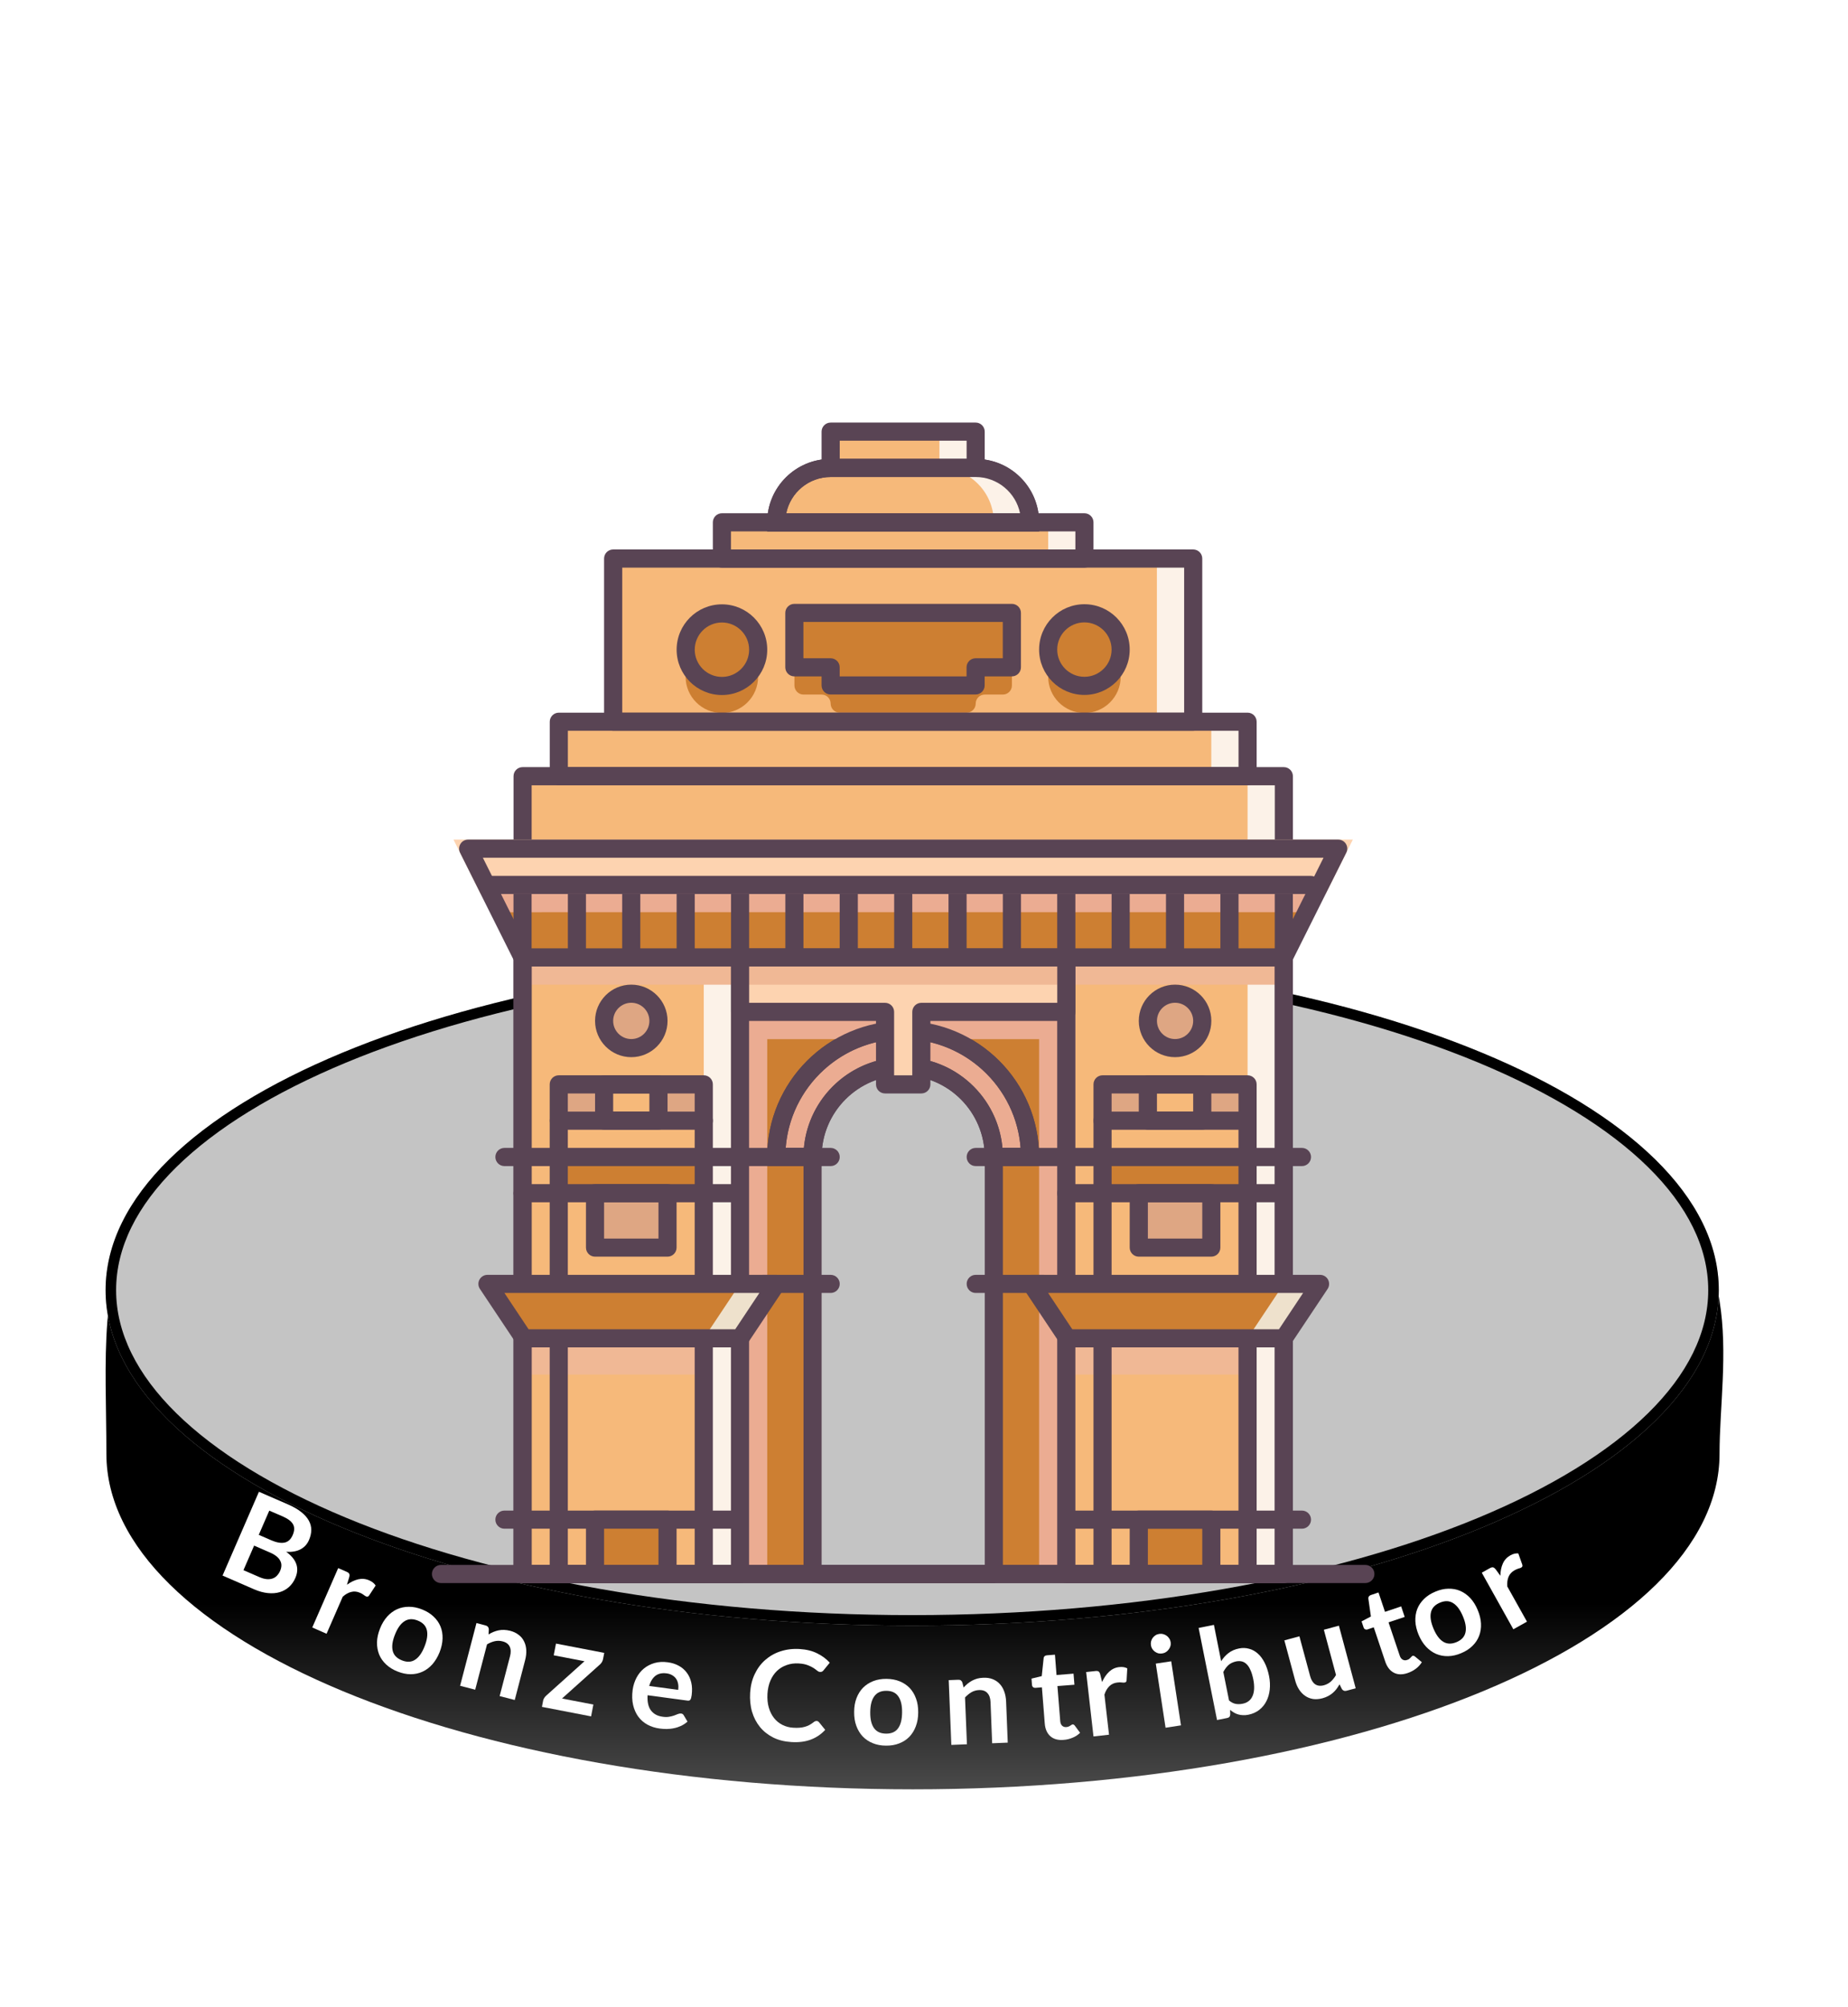 <svg width="35" height="38" viewBox="0 0 35 38" fill="none" xmlns="http://www.w3.org/2000/svg">
<path d="M32.567 27.524C32.567 31.032 25.728 33.875 17.291 33.875C8.854 33.875 2.015 31.032 2.015 27.524C2.015 24.017 1.328 20.833 9.395 21.86C35.142 18.087 32.567 24.017 32.567 27.524Z" fill="url(#paint0_linear)"/>
<path d="M4.215 29.828L4.904 28.242L5.452 28.48C5.556 28.525 5.64 28.573 5.704 28.625C5.77 28.677 5.818 28.731 5.849 28.788C5.88 28.845 5.896 28.904 5.895 28.966C5.895 29.027 5.88 29.091 5.852 29.156C5.836 29.193 5.815 29.226 5.789 29.256C5.763 29.285 5.732 29.309 5.696 29.329C5.66 29.349 5.62 29.363 5.573 29.371C5.528 29.38 5.477 29.382 5.42 29.378C5.617 29.521 5.675 29.686 5.594 29.873C5.565 29.94 5.525 29.997 5.475 30.043C5.424 30.089 5.365 30.122 5.298 30.142C5.232 30.162 5.157 30.168 5.075 30.16C4.994 30.152 4.907 30.129 4.814 30.089L4.215 29.828ZM4.813 29.261L4.611 29.726L4.91 29.856C4.965 29.88 5.013 29.893 5.056 29.896C5.099 29.899 5.136 29.894 5.167 29.882C5.2 29.87 5.227 29.851 5.249 29.826C5.272 29.801 5.291 29.773 5.305 29.74C5.32 29.705 5.328 29.672 5.329 29.64C5.33 29.608 5.323 29.577 5.307 29.548C5.293 29.518 5.269 29.49 5.237 29.464C5.205 29.438 5.163 29.413 5.111 29.391L4.813 29.261ZM4.901 29.057L5.137 29.16C5.237 29.203 5.321 29.218 5.389 29.204C5.457 29.19 5.508 29.143 5.543 29.063C5.579 28.98 5.581 28.912 5.549 28.856C5.518 28.801 5.452 28.751 5.353 28.708L5.1 28.599L4.901 29.057Z" fill="white"/>
<path d="M5.914 30.811L6.405 29.687L6.564 29.756C6.592 29.768 6.609 29.782 6.615 29.797C6.622 29.812 6.621 29.833 6.614 29.859L6.571 30.002C6.642 29.95 6.713 29.916 6.785 29.899C6.856 29.883 6.926 29.889 6.993 29.919C7.048 29.943 7.089 29.976 7.114 30.017L6.991 30.205C6.983 30.217 6.974 30.224 6.964 30.227C6.954 30.229 6.943 30.227 6.931 30.222C6.92 30.217 6.906 30.208 6.889 30.195C6.873 30.181 6.849 30.168 6.817 30.154C6.761 30.129 6.706 30.124 6.652 30.138C6.598 30.151 6.544 30.181 6.491 30.229L6.185 30.93L5.914 30.811Z" fill="white"/>
<path d="M7.995 30.47C8.08 30.504 8.152 30.548 8.21 30.603C8.269 30.658 8.313 30.72 8.342 30.79C8.371 30.86 8.384 30.936 8.382 31.019C8.38 31.102 8.361 31.189 8.326 31.279C8.29 31.369 8.244 31.445 8.189 31.508C8.133 31.57 8.071 31.617 8.002 31.648C7.933 31.68 7.858 31.696 7.777 31.696C7.698 31.696 7.615 31.679 7.53 31.645C7.445 31.612 7.373 31.567 7.314 31.512C7.255 31.457 7.211 31.395 7.181 31.324C7.153 31.253 7.139 31.176 7.14 31.093C7.142 31.009 7.161 30.923 7.197 30.832C7.232 30.742 7.278 30.667 7.333 30.605C7.389 30.543 7.452 30.496 7.521 30.465C7.59 30.434 7.666 30.419 7.746 30.419C7.827 30.419 7.91 30.436 7.995 30.47ZM7.613 31.434C7.708 31.472 7.791 31.468 7.861 31.422C7.933 31.376 7.993 31.292 8.041 31.169C8.09 31.046 8.104 30.943 8.084 30.86C8.064 30.778 8.007 30.718 7.912 30.68C7.815 30.642 7.731 30.646 7.659 30.694C7.588 30.74 7.528 30.824 7.48 30.947C7.431 31.069 7.417 31.171 7.438 31.254C7.458 31.336 7.517 31.396 7.613 31.434Z" fill="white"/>
<path d="M8.714 31.915L9.024 30.727L9.198 30.773C9.235 30.783 9.255 30.806 9.258 30.844L9.253 30.943C9.283 30.924 9.314 30.909 9.346 30.895C9.378 30.882 9.411 30.872 9.444 30.865C9.478 30.858 9.513 30.856 9.548 30.857C9.584 30.858 9.622 30.864 9.663 30.874C9.727 30.891 9.782 30.917 9.826 30.953C9.871 30.987 9.904 31.029 9.927 31.078C9.951 31.126 9.964 31.18 9.967 31.24C9.97 31.299 9.963 31.362 9.946 31.428L9.749 32.184L9.463 32.11L9.66 31.354C9.679 31.282 9.676 31.221 9.653 31.173C9.63 31.124 9.585 31.091 9.518 31.074C9.469 31.061 9.419 31.06 9.37 31.071C9.321 31.082 9.272 31.102 9.224 31.131L9 31.989L8.714 31.915Z" fill="white"/>
<path d="M11.421 31.412C11.417 31.432 11.409 31.451 11.398 31.469C11.387 31.487 11.375 31.501 11.362 31.512L10.644 32.156L11.238 32.27L11.195 32.494L10.264 32.314L10.287 32.193C10.29 32.18 10.296 32.165 10.306 32.148C10.316 32.131 10.329 32.115 10.345 32.101L11.07 31.45L10.487 31.338L10.53 31.116L11.444 31.292L11.421 31.412Z" fill="white"/>
<path d="M12.648 31.47C12.724 31.48 12.793 31.502 12.854 31.535C12.915 31.568 12.966 31.611 13.006 31.665C13.047 31.718 13.075 31.781 13.092 31.853C13.109 31.924 13.111 32.004 13.1 32.092C13.097 32.114 13.093 32.132 13.089 32.147C13.085 32.161 13.08 32.172 13.073 32.18C13.068 32.187 13.06 32.192 13.051 32.195C13.042 32.197 13.03 32.197 13.017 32.195L12.265 32.094C12.257 32.22 12.279 32.316 12.329 32.382C12.38 32.449 12.453 32.488 12.55 32.501C12.597 32.508 12.639 32.508 12.674 32.501C12.71 32.495 12.742 32.487 12.769 32.477C12.797 32.467 12.821 32.458 12.841 32.449C12.863 32.441 12.882 32.438 12.901 32.44C12.912 32.442 12.922 32.445 12.931 32.451C12.938 32.457 12.945 32.465 12.95 32.474L13.021 32.593C12.984 32.626 12.943 32.653 12.899 32.674C12.855 32.694 12.81 32.709 12.764 32.718C12.719 32.728 12.672 32.732 12.626 32.733C12.58 32.733 12.536 32.73 12.493 32.724C12.408 32.713 12.332 32.688 12.263 32.651C12.194 32.613 12.136 32.563 12.09 32.501C12.044 32.438 12.011 32.365 11.991 32.28C11.971 32.194 11.968 32.098 11.982 31.991C11.994 31.909 12.018 31.833 12.054 31.764C12.091 31.694 12.138 31.635 12.195 31.588C12.253 31.541 12.32 31.506 12.396 31.484C12.473 31.462 12.557 31.457 12.648 31.47ZM12.625 31.68C12.54 31.669 12.47 31.684 12.415 31.725C12.361 31.767 12.321 31.831 12.295 31.918L12.845 31.992C12.85 31.954 12.85 31.918 12.844 31.883C12.838 31.848 12.827 31.816 12.809 31.788C12.791 31.76 12.767 31.736 12.736 31.718C12.706 31.698 12.669 31.686 12.625 31.68Z" fill="white"/>
<path d="M15.467 32.581C15.484 32.582 15.499 32.59 15.511 32.604L15.629 32.749C15.554 32.831 15.464 32.893 15.358 32.933C15.254 32.973 15.13 32.989 14.987 32.98C14.858 32.972 14.744 32.944 14.644 32.894C14.545 32.844 14.461 32.778 14.394 32.696C14.326 32.613 14.276 32.517 14.243 32.406C14.211 32.296 14.2 32.176 14.207 32.048C14.215 31.919 14.243 31.801 14.293 31.696C14.342 31.591 14.408 31.501 14.491 31.428C14.574 31.355 14.67 31.299 14.781 31.263C14.893 31.226 15.014 31.211 15.146 31.219C15.274 31.227 15.384 31.254 15.477 31.301C15.571 31.347 15.65 31.406 15.715 31.478L15.598 31.621C15.591 31.63 15.583 31.638 15.572 31.645C15.562 31.651 15.548 31.654 15.531 31.653C15.512 31.652 15.494 31.643 15.476 31.628C15.458 31.613 15.434 31.596 15.406 31.577C15.377 31.559 15.341 31.541 15.296 31.524C15.253 31.507 15.196 31.496 15.127 31.492C15.046 31.487 14.97 31.497 14.9 31.522C14.831 31.546 14.77 31.582 14.717 31.632C14.665 31.681 14.623 31.743 14.591 31.817C14.56 31.89 14.541 31.974 14.535 32.068C14.53 32.165 14.538 32.252 14.561 32.329C14.584 32.407 14.617 32.472 14.661 32.527C14.705 32.582 14.758 32.625 14.82 32.656C14.882 32.687 14.95 32.705 15.023 32.709C15.067 32.712 15.107 32.712 15.142 32.709C15.178 32.706 15.211 32.701 15.241 32.692C15.272 32.684 15.301 32.672 15.328 32.658C15.356 32.643 15.384 32.624 15.412 32.602C15.42 32.595 15.429 32.59 15.438 32.587C15.447 32.582 15.457 32.581 15.467 32.581Z" fill="white"/>
<path d="M16.79 31.784C16.882 31.785 16.965 31.8 17.039 31.83C17.113 31.86 17.177 31.903 17.229 31.957C17.281 32.012 17.321 32.079 17.349 32.157C17.378 32.235 17.391 32.323 17.39 32.419C17.39 32.517 17.375 32.604 17.345 32.682C17.316 32.76 17.275 32.826 17.222 32.881C17.169 32.935 17.105 32.977 17.029 33.006C16.955 33.035 16.872 33.049 16.78 33.048C16.689 33.048 16.605 33.032 16.531 33.002C16.456 32.972 16.392 32.929 16.339 32.874C16.287 32.818 16.246 32.751 16.218 32.673C16.189 32.595 16.176 32.507 16.177 32.41C16.177 32.313 16.192 32.226 16.222 32.148C16.252 32.07 16.294 32.004 16.346 31.951C16.4 31.897 16.465 31.855 16.54 31.826C16.615 31.797 16.699 31.783 16.79 31.784ZM16.782 32.821C16.884 32.822 16.96 32.788 17.009 32.72C17.059 32.652 17.084 32.552 17.085 32.419C17.087 32.287 17.063 32.186 17.014 32.116C16.966 32.046 16.891 32.011 16.789 32.01C16.685 32.009 16.608 32.044 16.558 32.114C16.508 32.183 16.483 32.283 16.482 32.414C16.48 32.546 16.504 32.647 16.553 32.716C16.602 32.785 16.678 32.82 16.782 32.821Z" fill="white"/>
<path d="M18.018 33.034L17.968 31.808L18.149 31.801C18.187 31.799 18.213 31.816 18.226 31.852L18.251 31.948C18.274 31.921 18.299 31.897 18.326 31.875C18.353 31.853 18.381 31.834 18.411 31.818C18.441 31.802 18.474 31.789 18.508 31.779C18.543 31.77 18.581 31.764 18.623 31.763C18.69 31.76 18.749 31.769 18.802 31.79C18.855 31.811 18.899 31.841 18.935 31.881C18.972 31.92 19 31.968 19.02 32.025C19.04 32.08 19.052 32.142 19.055 32.211L19.086 32.991L18.791 33.003L18.76 32.223C18.757 32.148 18.737 32.091 18.7 32.052C18.664 32.012 18.612 31.993 18.542 31.996C18.491 31.998 18.444 32.011 18.4 32.036C18.357 32.061 18.316 32.094 18.277 32.136L18.313 33.022L18.018 33.034Z" fill="white"/>
<path d="M20.144 32.939C20.038 32.948 19.954 32.924 19.892 32.869C19.83 32.813 19.795 32.733 19.787 32.627L19.733 31.944L19.608 31.954C19.593 31.955 19.578 31.951 19.566 31.941C19.554 31.932 19.547 31.917 19.545 31.896L19.536 31.779L19.73 31.732L19.766 31.393C19.767 31.377 19.774 31.364 19.784 31.354C19.795 31.345 19.81 31.339 19.827 31.338L19.98 31.326L20.01 31.711L20.332 31.685L20.349 31.895L20.027 31.92L20.08 32.583C20.083 32.621 20.095 32.651 20.115 32.67C20.136 32.69 20.162 32.699 20.194 32.697C20.212 32.695 20.227 32.692 20.239 32.687C20.251 32.681 20.262 32.676 20.27 32.67C20.279 32.665 20.287 32.66 20.294 32.655C20.301 32.65 20.308 32.647 20.315 32.646C20.324 32.645 20.331 32.647 20.337 32.652C20.343 32.655 20.349 32.661 20.356 32.669L20.456 32.805C20.416 32.845 20.369 32.876 20.314 32.898C20.26 32.921 20.203 32.935 20.144 32.939Z" fill="white"/>
<path d="M20.71 32.874L20.571 31.655L20.743 31.636C20.773 31.632 20.795 31.635 20.808 31.645C20.821 31.655 20.831 31.673 20.838 31.699L20.873 31.845C20.908 31.765 20.952 31.699 21.006 31.649C21.06 31.599 21.123 31.569 21.196 31.561C21.256 31.554 21.307 31.562 21.35 31.585L21.337 31.81C21.337 31.824 21.333 31.835 21.325 31.842C21.318 31.849 21.308 31.853 21.294 31.854C21.282 31.856 21.266 31.855 21.245 31.852C21.223 31.848 21.196 31.849 21.162 31.853C21.101 31.86 21.05 31.883 21.011 31.922C20.971 31.96 20.94 32.013 20.917 32.082L21.004 32.841L20.71 32.874Z" fill="white"/>
<path d="M22.182 31.451L22.367 32.664L22.075 32.709L21.89 31.495L22.182 31.451ZM22.172 31.091C22.175 31.116 22.174 31.14 22.167 31.164C22.16 31.188 22.149 31.209 22.134 31.228C22.12 31.247 22.103 31.264 22.081 31.277C22.06 31.291 22.036 31.299 22.01 31.303C21.985 31.307 21.96 31.306 21.936 31.3C21.913 31.293 21.891 31.282 21.872 31.268C21.853 31.254 21.837 31.237 21.823 31.216C21.81 31.196 21.802 31.173 21.798 31.148C21.794 31.122 21.795 31.097 21.801 31.072C21.808 31.048 21.818 31.026 21.832 31.007C21.846 30.988 21.864 30.972 21.884 30.959C21.905 30.945 21.929 30.937 21.954 30.933C21.98 30.929 22.005 30.93 22.03 30.937C22.054 30.943 22.076 30.953 22.095 30.967C22.115 30.981 22.131 30.998 22.145 31.02C22.159 31.041 22.168 31.065 22.172 31.091Z" fill="white"/>
<path d="M23.05 32.563L22.701 30.82L22.991 30.762L23.128 31.45C23.166 31.389 23.212 31.338 23.266 31.296C23.32 31.254 23.387 31.224 23.468 31.208C23.534 31.195 23.596 31.197 23.656 31.214C23.716 31.229 23.77 31.259 23.82 31.303C23.87 31.346 23.913 31.404 23.95 31.476C23.987 31.547 24.015 31.632 24.035 31.73C24.053 31.82 24.057 31.906 24.048 31.988C24.039 32.069 24.018 32.142 23.984 32.208C23.951 32.273 23.905 32.328 23.847 32.373C23.79 32.417 23.722 32.447 23.643 32.463C23.607 32.47 23.572 32.473 23.54 32.471C23.508 32.47 23.478 32.465 23.451 32.457C23.423 32.449 23.396 32.438 23.371 32.423C23.346 32.408 23.321 32.39 23.297 32.371L23.3 32.454C23.299 32.476 23.294 32.492 23.284 32.503C23.275 32.514 23.261 32.521 23.241 32.525L23.05 32.563ZM23.413 31.453C23.353 31.466 23.304 31.489 23.266 31.523C23.229 31.557 23.197 31.6 23.169 31.654L23.277 32.193C23.318 32.227 23.359 32.249 23.401 32.257C23.443 32.265 23.487 32.264 23.532 32.255C23.576 32.247 23.614 32.231 23.646 32.207C23.678 32.184 23.702 32.153 23.72 32.114C23.738 32.076 23.749 32.03 23.752 31.976C23.755 31.922 23.75 31.86 23.736 31.79C23.721 31.72 23.704 31.662 23.682 31.616C23.662 31.569 23.638 31.532 23.61 31.506C23.583 31.479 23.553 31.462 23.52 31.454C23.487 31.446 23.452 31.446 23.413 31.453Z" fill="white"/>
<path d="M24.61 30.978L24.813 31.731C24.832 31.803 24.864 31.855 24.908 31.886C24.952 31.916 25.008 31.923 25.075 31.905C25.124 31.891 25.168 31.868 25.205 31.835C25.242 31.801 25.275 31.76 25.303 31.711L25.073 30.854L25.358 30.777L25.676 31.962L25.502 32.009C25.465 32.019 25.436 32.008 25.415 31.977L25.37 31.887C25.352 31.918 25.333 31.948 25.312 31.976C25.291 32.003 25.268 32.028 25.242 32.05C25.216 32.072 25.187 32.092 25.155 32.109C25.123 32.126 25.088 32.14 25.048 32.151C24.984 32.168 24.923 32.173 24.868 32.165C24.812 32.156 24.762 32.136 24.718 32.105C24.673 32.074 24.634 32.033 24.602 31.983C24.57 31.933 24.545 31.874 24.528 31.808L24.325 31.055L24.61 30.978Z" fill="white"/>
<path d="M26.659 31.674C26.558 31.708 26.471 31.706 26.398 31.667C26.324 31.628 26.27 31.558 26.236 31.458L26.018 30.808L25.9 30.848C25.885 30.853 25.87 30.852 25.855 30.846C25.841 30.84 25.831 30.827 25.825 30.808L25.787 30.696L25.964 30.603L25.916 30.266C25.914 30.25 25.917 30.236 25.925 30.224C25.933 30.212 25.946 30.203 25.963 30.197L26.108 30.148L26.231 30.515L26.537 30.412L26.604 30.611L26.298 30.714L26.51 31.344C26.522 31.381 26.541 31.406 26.566 31.42C26.591 31.434 26.618 31.437 26.648 31.426C26.666 31.421 26.68 31.414 26.69 31.406C26.7 31.398 26.709 31.39 26.716 31.382C26.723 31.375 26.73 31.368 26.735 31.362C26.741 31.355 26.747 31.351 26.753 31.348C26.762 31.346 26.769 31.346 26.776 31.348C26.783 31.35 26.79 31.354 26.799 31.361L26.929 31.468C26.899 31.516 26.861 31.558 26.814 31.593C26.767 31.628 26.715 31.655 26.659 31.674Z" fill="white"/>
<path d="M27.184 30.133C27.268 30.097 27.351 30.078 27.43 30.077C27.511 30.075 27.586 30.088 27.655 30.118C27.725 30.148 27.788 30.193 27.845 30.253C27.902 30.314 27.949 30.389 27.986 30.478C28.024 30.568 28.045 30.654 28.049 30.737C28.053 30.82 28.041 30.898 28.014 30.969C27.987 31.04 27.945 31.104 27.887 31.16C27.83 31.216 27.76 31.262 27.675 31.297C27.591 31.333 27.508 31.352 27.428 31.354C27.347 31.356 27.272 31.342 27.201 31.312C27.131 31.282 27.067 31.236 27.01 31.176C26.953 31.115 26.906 31.04 26.868 30.95C26.831 30.861 26.81 30.775 26.806 30.692C26.803 30.608 26.815 30.531 26.842 30.461C26.87 30.39 26.913 30.327 26.971 30.27C27.028 30.214 27.099 30.168 27.184 30.133ZM27.587 31.088C27.681 31.048 27.737 30.987 27.755 30.905C27.774 30.823 27.758 30.721 27.706 30.599C27.655 30.477 27.593 30.393 27.52 30.349C27.449 30.304 27.366 30.301 27.272 30.341C27.176 30.381 27.119 30.443 27.101 30.527C27.082 30.61 27.099 30.712 27.15 30.834C27.201 30.955 27.263 31.038 27.335 31.082C27.408 31.126 27.491 31.128 27.587 31.088Z" fill="white"/>
<path d="M28.662 30.845L28.064 29.774L28.215 29.689C28.242 29.674 28.263 29.669 28.279 29.673C28.295 29.677 28.311 29.69 28.328 29.711L28.416 29.832C28.417 29.745 28.433 29.667 28.463 29.6C28.493 29.533 28.54 29.482 28.604 29.446C28.657 29.416 28.708 29.404 28.756 29.409L28.831 29.621C28.835 29.635 28.836 29.646 28.832 29.656C28.828 29.664 28.82 29.672 28.808 29.679C28.797 29.684 28.782 29.69 28.761 29.695C28.74 29.701 28.715 29.712 28.685 29.728C28.631 29.758 28.594 29.799 28.572 29.85C28.55 29.901 28.542 29.962 28.547 30.034L28.92 30.701L28.662 30.845Z" fill="white"/>
<path d="M32.553 24.425C32.553 27.933 25.713 30.776 17.276 30.776C8.839 30.776 2 27.933 2 24.425C2 20.918 8.839 18.074 17.276 18.074C25.713 18.074 32.553 20.918 32.553 24.425Z" fill="#C4C4C4"/>
<path fill-rule="evenodd" clip-rule="evenodd" d="M31.213 26.755C31.961 26.02 32.353 25.232 32.353 24.425C32.353 23.618 31.961 22.831 31.213 22.095C30.464 21.359 29.37 20.687 28.002 20.118C25.267 18.982 21.475 18.273 17.276 18.273C13.078 18.273 9.286 18.982 6.551 20.118C5.183 20.687 4.089 21.359 3.34 22.095C2.592 22.831 2.199 23.618 2.199 24.425C2.199 25.232 2.592 26.02 3.34 26.755C4.089 27.491 5.183 28.163 6.551 28.732C9.286 29.869 13.078 30.577 17.276 30.577C21.475 30.577 25.267 29.869 28.002 28.732C29.37 28.163 30.464 27.491 31.213 26.755ZM17.276 30.776C25.713 30.776 32.553 27.933 32.553 24.425C32.553 20.918 25.713 18.074 17.276 18.074C8.839 18.074 2 20.918 2 24.425C2 27.933 8.839 30.776 17.276 30.776Z" fill="black"/>
<g filter="url(#filter0_d)">
<path d="M9.896 10.695V25.8H15.389V17.904C15.389 16.957 16.158 16.188 17.106 16.188C18.053 16.188 18.822 16.957 18.822 17.904V25.8H24.315V10.695H9.896Z" fill="#F6B97A"/>
<path d="M22.599 6.574H11.613V9.664H22.599V6.574Z" fill="#F7B97A"/>
<path d="M18.994 8.119H15.217C15.123 8.119 15.046 8.196 15.046 8.291V8.977C15.046 9.072 15.123 9.149 15.217 9.149H15.561C15.656 9.149 15.732 9.226 15.732 9.321C15.732 9.415 15.809 9.492 15.904 9.492H18.307C18.402 9.492 18.479 9.415 18.479 9.321C18.479 9.226 18.556 9.149 18.65 9.149H18.994C19.088 9.149 19.165 9.072 19.165 8.977V8.291C19.165 8.196 19.088 8.119 18.994 8.119Z" fill="#CD7F32"/>
<path d="M13.672 9.498C14.051 9.498 14.358 9.191 14.358 8.812C14.358 8.432 14.051 8.125 13.672 8.125C13.293 8.125 12.985 8.432 12.985 8.812C12.985 9.191 13.293 9.498 13.672 9.498Z" fill="#CD7F32"/>
<path d="M20.538 9.498C20.917 9.498 21.225 9.191 21.225 8.812C21.225 8.432 20.917 8.125 20.538 8.125C20.159 8.125 19.852 8.432 19.852 8.812C19.852 9.191 20.159 9.498 20.538 9.498Z" fill="#CD7F32"/>
<path d="M20.538 5.887H13.672V6.573H20.538V5.887Z" fill="#F6B97A"/>
<path d="M23.628 9.664H10.583V10.694H23.628V9.664Z" fill="#F6B97A"/>
<path d="M24.314 10.695H23.628V25.8H24.314V10.695Z" fill="#FCF2E8"/>
<path d="M18.479 4.172H15.732V4.858H18.479V4.172Z" fill="#F6B97A"/>
<path d="M14.016 14.127H13.329V25.799H14.016V14.127Z" fill="#FCF2E8"/>
<path d="M14.016 14.127H9.896V14.642H14.016V14.127Z" fill="#F0B895"/>
<path d="M13.973 15.158V25.8H15.389V17.904C15.389 16.957 16.157 16.188 17.105 16.188C18.053 16.188 18.822 16.957 18.822 17.904V25.8H20.238V15.158H13.973Z" fill="#CD7F32"/>
<path d="M24.315 14.127H20.195V14.642H24.315V14.127Z" fill="#F0B895"/>
<path d="M17.105 15.5C15.778 15.5 14.702 16.576 14.702 17.903H15.389C15.389 16.955 16.157 16.187 17.105 16.187C18.053 16.187 18.822 16.955 18.822 17.903H19.508C19.508 16.576 18.432 15.5 17.105 15.5Z" fill="#EBAC92"/>
<path d="M19.68 18.074H18.65V17.903C18.65 17.051 17.957 16.358 17.105 16.358C16.253 16.358 15.56 17.051 15.56 17.903V18.074H14.53V17.903C14.53 16.483 15.685 15.328 17.105 15.328C18.525 15.328 19.68 16.483 19.68 17.903V18.074ZM18.985 17.731H19.33C19.242 16.58 18.278 15.671 17.105 15.671C15.933 15.671 14.968 16.58 14.88 17.731H15.225C15.312 16.77 16.122 16.015 17.106 16.015C18.089 16.015 18.899 16.77 18.985 17.731Z" fill="#594454"/>
<path d="M20.195 15.158H14.016V15.673H20.195V15.158Z" fill="#EBAC92"/>
<path d="M20.366 15.158H19.68V25.8H20.366V15.158Z" fill="#EBAC92"/>
<path d="M14.531 15.158H13.845V25.8H14.531V15.158Z" fill="#EBAC92"/>
<path d="M12.643 18.59H11.27V19.62H12.643V18.59Z" fill="#DEA683"/>
<path d="M13.329 17.904H10.583V18.591H13.329V17.904Z" fill="#CD7F32"/>
<path d="M23.628 17.904H20.882V18.591H23.628V17.904Z" fill="#CD7F32"/>
<path d="M13.329 21.336H9.925V22.023H13.329V21.336Z" fill="#F0B895"/>
<path d="M23.627 21.336H20.237V22.023H23.627V21.336Z" fill="#F0B895"/>
<path d="M22.942 18.59H21.568V19.62H22.942V18.59Z" fill="#DEA683"/>
<path d="M18.479 8.633H19.165V7.604H15.046V8.633H15.732V8.977H18.479V8.633Z" fill="#CD7F32"/>
<path d="M13.672 8.984C14.051 8.984 14.358 8.677 14.358 8.298C14.358 7.919 14.051 7.611 13.672 7.611C13.293 7.611 12.985 7.919 12.985 8.298C12.985 8.677 13.293 8.984 13.672 8.984Z" fill="#CD7F32"/>
<path d="M11.956 15.844C12.241 15.844 12.471 15.614 12.471 15.329C12.471 15.045 12.241 14.815 11.956 14.815C11.672 14.815 11.441 15.045 11.441 15.329C11.441 15.614 11.672 15.844 11.956 15.844Z" fill="#DEA683"/>
<path d="M22.254 15.844C22.539 15.844 22.769 15.614 22.769 15.329C22.769 15.045 22.539 14.815 22.254 14.815C21.97 14.815 21.739 15.045 21.739 15.329C21.739 15.614 21.97 15.844 22.254 15.844Z" fill="#DEA683"/>
<path d="M20.539 8.984C20.918 8.984 21.226 8.677 21.226 8.298C21.226 7.919 20.918 7.611 20.539 7.611C20.16 7.611 19.852 7.919 19.852 8.298C19.852 8.677 20.16 8.984 20.539 8.984Z" fill="#CD7F32"/>
<path d="M22.942 24.77H21.568V25.799H22.942V24.77Z" fill="#CD7F32"/>
<path d="M23.628 9.664H22.941V10.694H23.628V9.664Z" fill="#FCF2E8"/>
<path d="M22.598 6.574H21.911V9.664H22.598V6.574Z" fill="#FCF2E8"/>
<path d="M20.538 5.887H19.852V6.573H20.538V5.887Z" fill="#FCF2E8"/>
<path d="M18.479 4.172H17.792V4.858H18.479V4.172Z" fill="#FCF2E8"/>
<path d="M19.508 5.887H14.702C14.702 5.318 15.163 4.857 15.732 4.857H18.478C19.047 4.857 19.508 5.318 19.508 5.887Z" fill="#F6B97A"/>
<path d="M19.68 6.061H14.53V5.889C14.53 5.226 15.069 4.688 15.732 4.688H18.478C19.141 4.688 19.68 5.226 19.68 5.889V6.061ZM14.891 5.717H19.319C19.239 5.326 18.892 5.031 18.478 5.031H15.732C15.317 5.031 14.97 5.326 14.891 5.717Z" fill="#594454"/>
<path d="M18.479 4.857H17.792C18.361 4.857 18.822 5.318 18.822 5.887H19.508C19.508 5.318 19.047 4.857 18.479 4.857Z" fill="#FCF2E8"/>
<path d="M24.315 25.971H9.897C9.802 25.971 9.726 25.895 9.726 25.8V10.695C9.726 10.6 9.802 10.523 9.897 10.523H24.315C24.41 10.523 24.487 10.6 24.487 10.695V25.8C24.487 25.895 24.41 25.971 24.315 25.971ZM10.069 25.628H24.144V10.867H10.069V25.628Z" fill="#594454"/>
<path d="M23.629 10.865H10.584C10.489 10.865 10.412 10.788 10.412 10.694V9.664C10.412 9.569 10.489 9.492 10.584 9.492H23.629C23.724 9.492 23.8 9.569 23.8 9.664V10.694C23.8 10.788 23.724 10.865 23.629 10.865ZM10.755 10.522H23.457V9.835H10.755V10.522Z" fill="#594454"/>
<path d="M22.598 9.835H11.613C11.518 9.835 11.441 9.758 11.441 9.664V6.574C11.441 6.479 11.518 6.402 11.613 6.402H22.598C22.693 6.402 22.77 6.479 22.77 6.574V9.664C22.77 9.758 22.693 9.835 22.598 9.835ZM11.785 9.492H22.427V6.746H11.785V9.492Z" fill="#594454"/>
<path d="M20.538 6.747H13.673C13.578 6.747 13.501 6.67 13.501 6.575V5.888C13.501 5.794 13.578 5.717 13.673 5.717H20.538C20.633 5.717 20.71 5.794 20.71 5.888V6.575C20.71 6.67 20.633 6.747 20.538 6.747ZM13.844 6.403H20.367V6.06H13.844V6.403Z" fill="#594454"/>
<path d="M18.478 9.148H15.731C15.636 9.148 15.56 9.071 15.56 8.976V8.805H15.045C14.95 8.805 14.873 8.728 14.873 8.633V7.603C14.873 7.509 14.95 7.432 15.045 7.432H19.164C19.259 7.432 19.336 7.509 19.336 7.603V8.633C19.336 8.728 19.259 8.805 19.164 8.805H18.649V8.976C18.649 9.071 18.572 9.148 18.478 9.148ZM15.903 8.805H18.306V8.633C18.306 8.538 18.383 8.462 18.478 8.462H18.992V7.775H15.216V8.462H15.731C15.826 8.462 15.903 8.538 15.903 8.633V8.805Z" fill="#594454"/>
<path d="M19.68 6.061H14.53V5.889C14.53 5.226 15.069 4.688 15.732 4.688H18.478C19.141 4.688 19.68 5.226 19.68 5.889V6.061ZM14.891 5.717H19.319C19.239 5.326 18.892 5.031 18.478 5.031H15.732C15.317 5.031 14.97 5.326 14.891 5.717Z" fill="#594454"/>
<path d="M18.479 5.03H15.732C15.637 5.03 15.56 4.953 15.56 4.858V4.172C15.56 4.077 15.637 4 15.732 4H18.479C18.573 4 18.65 4.077 18.65 4.172V4.858C18.65 4.953 18.573 5.03 18.479 5.03ZM15.904 4.687H18.307V4.343H15.904V4.687Z" fill="#594454"/>
<path d="M19.508 18.074C19.413 18.074 19.336 17.997 19.336 17.903C19.336 16.672 18.335 15.671 17.105 15.671C15.875 15.671 14.874 16.672 14.874 17.903C14.874 17.997 14.797 18.074 14.702 18.074C14.607 18.074 14.53 17.997 14.53 17.903C14.53 16.483 15.685 15.328 17.105 15.328C18.525 15.328 19.68 16.483 19.68 17.903C19.68 17.997 19.603 18.074 19.508 18.074Z" fill="#594454"/>
<path d="M24.315 25.97H20.195C20.1 25.97 20.023 25.893 20.023 25.799V14.127C20.023 14.032 20.1 13.955 20.195 13.955H24.315C24.409 13.955 24.486 14.032 24.486 14.127V25.799C24.486 25.893 24.409 25.97 24.315 25.97ZM20.367 25.627H24.143V14.298H20.367V25.627Z" fill="#594454"/>
<path d="M14.016 25.97H9.896C9.802 25.97 9.725 25.893 9.725 25.799V14.127C9.725 14.032 9.802 13.955 9.896 13.955H14.016C14.111 13.955 14.187 14.032 14.187 14.127V25.799C14.187 25.893 14.111 25.97 14.016 25.97ZM10.068 25.627H13.844V14.298H10.068V25.627Z" fill="#594454"/>
<path d="M11.441 16.529H10.583V17.216H11.441V16.529Z" fill="#DEA683"/>
<path d="M13.329 16.529H12.471V17.216H13.329V16.529Z" fill="#DEA683"/>
<path d="M21.74 16.529H20.882V17.216H21.74V16.529Z" fill="#DEA683"/>
<path d="M23.628 16.529H22.77V17.216H23.628V16.529Z" fill="#DEA683"/>
<path d="M13.329 25.97H10.583C10.488 25.97 10.411 25.893 10.411 25.798V16.529C10.411 16.434 10.488 16.357 10.583 16.357H13.329C13.424 16.357 13.501 16.434 13.501 16.529V25.798C13.501 25.893 13.424 25.97 13.329 25.97ZM10.754 25.626H13.157V16.701H10.754V25.626Z" fill="#594454"/>
<path d="M12.471 17.387H11.441C11.346 17.387 11.27 17.31 11.27 17.216V16.529C11.27 16.434 11.346 16.357 11.441 16.357H12.471C12.566 16.357 12.643 16.434 12.643 16.529V17.216C12.643 17.31 12.566 17.387 12.471 17.387ZM11.613 17.044H12.299V16.701H11.613V17.044Z" fill="#594454"/>
<path d="M12.643 19.791H11.269C11.175 19.791 11.098 19.714 11.098 19.619V18.59C11.098 18.495 11.175 18.418 11.269 18.418H12.643C12.737 18.418 12.814 18.495 12.814 18.59V19.619C12.814 19.714 12.737 19.791 12.643 19.791ZM11.441 19.448H12.471V18.761H11.441V19.448Z" fill="#594454"/>
<path d="M13.845 24.941H9.553C9.459 24.941 9.382 24.864 9.382 24.769C9.382 24.675 9.459 24.598 9.553 24.598H13.845C13.939 24.598 14.016 24.675 14.016 24.769C14.016 24.864 13.939 24.941 13.845 24.941Z" fill="#594454"/>
<path d="M13.844 18.761H9.896C9.802 18.761 9.725 18.684 9.725 18.59C9.725 18.495 9.802 18.418 9.896 18.418H13.844C13.939 18.418 14.016 18.495 14.016 18.59C14.016 18.684 13.939 18.761 13.844 18.761Z" fill="#594454"/>
<path d="M13.33 17.388H10.584C10.489 17.388 10.412 17.311 10.412 17.217C10.412 17.122 10.489 17.045 10.584 17.045H13.33C13.425 17.045 13.502 17.122 13.502 17.217C13.502 17.311 13.425 17.388 13.33 17.388Z" fill="#594454"/>
<path d="M22.77 17.387H21.74C21.645 17.387 21.568 17.31 21.568 17.216V16.529C21.568 16.434 21.645 16.357 21.74 16.357H22.77C22.865 16.357 22.942 16.434 22.942 16.529V17.216C22.942 17.31 22.865 17.387 22.77 17.387ZM21.912 17.044H22.598V16.701H21.912V17.044Z" fill="#594454"/>
<path d="M23.628 17.388H20.882C20.787 17.388 20.71 17.311 20.71 17.217C20.71 17.122 20.787 17.045 20.882 17.045H23.628C23.723 17.045 23.8 17.122 23.8 17.217C23.8 17.311 23.723 17.388 23.628 17.388Z" fill="#594454"/>
<path d="M13.673 9.158C13.199 9.158 12.815 8.773 12.815 8.3C12.815 7.826 13.199 7.441 13.673 7.441C14.146 7.441 14.531 7.826 14.531 8.3C14.531 8.773 14.146 9.158 13.673 9.158ZM13.673 7.785C13.389 7.785 13.158 8.016 13.158 8.3C13.158 8.584 13.389 8.815 13.673 8.815C13.957 8.815 14.188 8.584 14.188 8.3C14.188 8.016 13.957 7.785 13.673 7.785Z" fill="#594454"/>
<path d="M11.956 16.014C11.578 16.014 11.27 15.706 11.27 15.327C11.27 14.949 11.578 14.641 11.956 14.641C12.335 14.641 12.643 14.949 12.643 15.327C12.643 15.706 12.335 16.014 11.956 16.014ZM11.956 14.984C11.767 14.984 11.613 15.138 11.613 15.327C11.613 15.517 11.767 15.671 11.956 15.671C12.146 15.671 12.299 15.517 12.299 15.327C12.299 15.138 12.146 14.984 11.956 14.984Z" fill="#594454"/>
<path d="M23.628 25.97H20.882C20.787 25.97 20.71 25.893 20.71 25.798V16.529C20.71 16.434 20.787 16.357 20.882 16.357H23.628C23.723 16.357 23.8 16.434 23.8 16.529V25.798C23.8 25.893 23.723 25.97 23.628 25.97ZM21.053 25.626H23.456V16.701H21.053V25.626Z" fill="#594454"/>
<path d="M22.941 25.971H21.568C21.473 25.971 21.396 25.894 21.396 25.799V24.769C21.396 24.675 21.473 24.598 21.568 24.598H22.941C23.036 24.598 23.113 24.675 23.113 24.769V25.799C23.113 25.894 23.036 25.971 22.941 25.971ZM21.74 25.628H22.77V24.941H21.74V25.628Z" fill="#594454"/>
<path d="M22.941 19.791H21.568C21.473 19.791 21.396 19.714 21.396 19.619V18.59C21.396 18.495 21.473 18.418 21.568 18.418H22.941C23.036 18.418 23.113 18.495 23.113 18.59V19.619C23.113 19.714 23.036 19.791 22.941 19.791ZM21.74 19.448H22.77V18.761H21.74V19.448Z" fill="#594454"/>
<path d="M24.658 24.941H20.281C20.186 24.941 20.109 24.864 20.109 24.769C20.109 24.675 20.186 24.598 20.281 24.598H24.658C24.753 24.598 24.83 24.675 24.83 24.769C24.83 24.864 24.753 24.941 24.658 24.941Z" fill="#594454"/>
<path d="M24.143 18.761H20.195C20.1 18.761 20.023 18.684 20.023 18.59C20.023 18.495 20.1 18.418 20.195 18.418H24.143C24.238 18.418 24.315 18.495 24.315 18.59C24.315 18.684 24.238 18.761 24.143 18.761Z" fill="#594454"/>
<path d="M22.255 16.014C21.876 16.014 21.568 15.706 21.568 15.327C21.568 14.949 21.876 14.641 22.255 14.641C22.634 14.641 22.942 14.949 22.942 15.327C22.942 15.706 22.634 16.014 22.255 16.014ZM22.255 14.984C22.065 14.984 21.912 15.138 21.912 15.327C21.912 15.517 22.065 15.671 22.255 15.671C22.444 15.671 22.598 15.517 22.598 15.327C22.598 15.138 22.444 14.984 22.255 14.984Z" fill="#594454"/>
<path d="M20.538 9.156C20.064 9.156 19.68 8.771 19.68 8.298C19.68 7.824 20.064 7.439 20.538 7.439C21.011 7.439 21.396 7.824 21.396 8.298C21.396 8.771 21.011 9.156 20.538 9.156ZM20.538 7.783C20.254 7.783 20.023 8.014 20.023 8.298C20.023 8.582 20.254 8.813 20.538 8.813C20.822 8.813 21.053 8.582 21.053 8.298C21.053 8.014 20.822 7.783 20.538 7.783Z" fill="#594454"/>
<path d="M8.866 12.066H25.344L24.314 14.126H9.896L8.866 12.066Z" fill="#DEA683"/>
<path d="M25.001 12.754L9.21 12.755L9.896 14.127H24.314L25.001 12.754Z" fill="#CD7F32"/>
<path d="M9.21 12.755L9.467 13.27L24.744 13.269L25.001 12.754L9.21 12.755Z" fill="#EBAC92"/>
<path d="M10.927 14.218C10.832 14.218 10.755 14.141 10.755 14.046V12.754C10.755 12.659 10.832 12.582 10.927 12.582C11.021 12.582 11.098 12.659 11.098 12.754V14.046C11.098 14.141 11.021 14.218 10.927 14.218Z" fill="#594454"/>
<path d="M9.896 14.218C9.802 14.218 9.725 14.141 9.725 14.046V12.754C9.725 12.659 9.802 12.582 9.896 12.582C9.991 12.582 10.068 12.659 10.068 12.754V14.046C10.068 14.141 9.991 14.218 9.896 14.218Z" fill="#594454"/>
<path d="M11.956 14.218C11.861 14.218 11.784 14.141 11.784 14.046V12.754C11.784 12.659 11.861 12.582 11.956 12.582C12.051 12.582 12.127 12.659 12.127 12.754V14.046C12.127 14.141 12.051 14.218 11.956 14.218Z" fill="#594454"/>
<path d="M12.986 14.218C12.891 14.218 12.815 14.141 12.815 14.046V12.754C12.815 12.659 12.891 12.582 12.986 12.582C13.081 12.582 13.158 12.659 13.158 12.754V14.046C13.158 14.141 13.081 14.218 12.986 14.218Z" fill="#594454"/>
<path d="M14.016 14.218C13.922 14.218 13.845 14.141 13.845 14.046V12.754C13.845 12.659 13.922 12.582 14.016 12.582C14.111 12.582 14.188 12.659 14.188 12.754V14.046C14.188 14.141 14.111 14.218 14.016 14.218Z" fill="#594454"/>
<path d="M15.046 14.218C14.951 14.218 14.874 14.141 14.874 14.046V12.754C14.874 12.659 14.951 12.582 15.046 12.582C15.14 12.582 15.217 12.659 15.217 12.754V14.046C15.217 14.141 15.14 14.218 15.046 14.218Z" fill="#594454"/>
<path d="M16.075 14.218C15.98 14.218 15.903 14.141 15.903 14.046V12.754C15.903 12.659 15.98 12.582 16.075 12.582C16.17 12.582 16.247 12.659 16.247 12.754V14.046C16.247 14.141 16.17 14.218 16.075 14.218Z" fill="#594454"/>
<path d="M17.106 14.218C17.012 14.218 16.935 14.141 16.935 14.046V12.754C16.935 12.659 17.012 12.582 17.106 12.582C17.201 12.582 17.278 12.659 17.278 12.754V14.046C17.278 14.141 17.201 14.218 17.106 14.218Z" fill="#594454"/>
<path d="M18.136 14.218C18.041 14.218 17.964 14.141 17.964 14.046V12.754C17.964 12.659 18.041 12.582 18.136 12.582C18.23 12.582 18.307 12.659 18.307 12.754V14.046C18.307 14.141 18.23 14.218 18.136 14.218Z" fill="#594454"/>
<path d="M19.165 14.218C19.07 14.218 18.993 14.141 18.993 14.046V12.754C18.993 12.659 19.07 12.582 19.165 12.582C19.26 12.582 19.337 12.659 19.337 12.754V14.046C19.337 14.141 19.26 14.218 19.165 14.218Z" fill="#594454"/>
<path d="M20.195 14.218C20.1 14.218 20.023 14.141 20.023 14.046V12.754C20.023 12.659 20.1 12.582 20.195 12.582C20.29 12.582 20.367 12.659 20.367 12.754V14.046C20.367 14.141 20.29 14.218 20.195 14.218Z" fill="#594454"/>
<path d="M21.224 14.218C21.13 14.218 21.053 14.141 21.053 14.046V12.754C21.053 12.659 21.13 12.582 21.224 12.582C21.319 12.582 21.396 12.659 21.396 12.754V14.046C21.396 14.141 21.319 14.218 21.224 14.218Z" fill="#594454"/>
<path d="M22.255 14.218C22.16 14.218 22.083 14.141 22.083 14.046V12.754C22.083 12.659 22.16 12.582 22.255 12.582C22.349 12.582 22.426 12.659 22.426 12.754V14.046C22.426 14.141 22.349 14.218 22.255 14.218Z" fill="#594454"/>
<path d="M23.285 14.218C23.19 14.218 23.113 14.141 23.113 14.046V12.754C23.113 12.659 23.19 12.582 23.285 12.582C23.38 12.582 23.457 12.659 23.457 12.754V14.046C23.457 14.141 23.38 14.218 23.285 14.218Z" fill="#594454"/>
<path d="M24.314 14.218C24.22 14.218 24.143 14.141 24.143 14.046V12.754C24.143 12.659 24.22 12.582 24.314 12.582C24.409 12.582 24.486 12.659 24.486 12.754V14.046C24.486 14.141 24.409 14.218 24.314 14.218Z" fill="#594454"/>
<path d="M25.344 12.066L25.001 12.753L9.21 12.754L8.866 12.066H25.344Z" fill="#FDD3B0"/>
<path d="M9.104 12.925L8.589 11.895H25.622L25.107 12.924L9.104 12.925ZM9.144 12.238L9.316 12.582L24.895 12.581L25.067 12.238H9.144Z" fill="#FDD3B0"/>
<path d="M24.829 12.925H9.309C9.215 12.925 9.138 12.848 9.138 12.754C9.138 12.659 9.215 12.582 9.309 12.582H24.829C24.924 12.582 25.001 12.659 25.001 12.754C25.001 12.848 24.924 12.925 24.829 12.925Z" fill="#594454"/>
<path d="M24.315 14.298H9.897C9.832 14.298 9.772 14.261 9.743 14.203L8.713 12.143C8.687 12.09 8.69 12.027 8.721 11.976C8.752 11.925 8.807 11.895 8.867 11.895H25.345C25.404 11.895 25.459 11.925 25.491 11.976C25.522 12.026 25.525 12.089 25.498 12.143L24.468 14.203C24.439 14.261 24.38 14.298 24.315 14.298ZM10.003 13.954H24.209L25.067 12.238H9.145L10.003 13.954Z" fill="#594454"/>
<path d="M9.231 20.307H14.703L14.016 21.337H9.918L9.231 20.307Z" fill="#CD7F32"/>
<path d="M19.53 20.307H25.001L24.315 21.337H20.217L19.53 20.307Z" fill="#CD7F32"/>
<path d="M24.314 21.337L25.001 20.307H24.314L23.628 21.337H24.314Z" fill="#EEE1CC"/>
<path d="M14.016 21.337L14.702 20.307H14.016L13.329 21.337H14.016Z" fill="#EEE1CC"/>
<path d="M14.017 21.508H9.919C9.861 21.508 9.808 21.479 9.776 21.431L9.089 20.401C9.054 20.349 9.051 20.281 9.081 20.225C9.111 20.17 9.169 20.135 9.232 20.135H14.703C14.767 20.135 14.825 20.17 14.854 20.225C14.884 20.281 14.881 20.349 14.846 20.402L14.159 21.432C14.128 21.479 14.074 21.508 14.017 21.508ZM10.011 21.165H13.925L14.382 20.478H9.553L10.011 21.165Z" fill="#594454"/>
<path d="M24.314 21.508H20.217C20.159 21.508 20.106 21.479 20.074 21.431L19.387 20.401C19.352 20.349 19.349 20.281 19.379 20.225C19.409 20.17 19.467 20.135 19.53 20.135H25.001C25.065 20.135 25.123 20.17 25.152 20.225C25.182 20.281 25.179 20.349 25.144 20.402L24.457 21.432C24.425 21.479 24.372 21.508 24.314 21.508ZM20.308 21.165H24.223L24.68 20.478H19.851L20.308 21.165Z" fill="#594454"/>
<path d="M12.643 24.77H11.27V25.799H12.643V24.77Z" fill="#CD7F32"/>
<path d="M12.643 25.971H11.269C11.175 25.971 11.098 25.894 11.098 25.799V24.769C11.098 24.675 11.175 24.598 11.269 24.598H12.643C12.737 24.598 12.814 24.675 12.814 24.769V25.799C12.814 25.894 12.737 25.971 12.643 25.971ZM11.441 25.628H12.471V24.941H11.441V25.628Z" fill="#594454"/>
<path d="M18.822 25.971H15.389C15.295 25.971 15.218 25.894 15.218 25.799V17.904C15.218 16.863 16.065 16.016 17.106 16.016C18.147 16.016 18.994 16.863 18.994 17.904V25.799C18.994 25.894 18.917 25.971 18.822 25.971ZM15.561 25.628H18.651V17.904C18.651 17.052 17.958 16.359 17.106 16.359C16.254 16.359 15.561 17.052 15.561 17.904V25.628Z" fill="#594454"/>
<path d="M15.732 20.478H14.445C14.35 20.478 14.273 20.401 14.273 20.306C14.273 20.212 14.35 20.135 14.445 20.135H15.732C15.827 20.135 15.904 20.212 15.904 20.306C15.904 20.401 15.827 20.478 15.732 20.478Z" fill="#594454"/>
<path d="M19.767 20.478H18.479C18.384 20.478 18.308 20.401 18.308 20.306C18.308 20.212 18.384 20.135 18.479 20.135H19.767C19.861 20.135 19.938 20.212 19.938 20.306C19.938 20.401 19.861 20.478 19.767 20.478Z" fill="#594454"/>
<path d="M15.733 18.076H9.553C9.459 18.076 9.382 17.999 9.382 17.904C9.382 17.809 9.459 17.732 9.553 17.732H15.733C15.827 17.732 15.904 17.809 15.904 17.904C15.904 17.999 15.827 18.076 15.733 18.076Z" fill="#594454"/>
<path d="M24.659 18.076H18.479C18.384 18.076 18.308 17.999 18.308 17.904C18.308 17.809 18.384 17.732 18.479 17.732H24.659C24.753 17.732 24.83 17.809 24.83 17.904C24.83 17.999 24.753 18.076 24.659 18.076Z" fill="#594454"/>
<path d="M17.448 15.157H20.195V14.127H14.016V15.157H16.762V16.53H17.448V15.157Z" fill="#FDD3B0"/>
<path d="M20.195 14.127H14.016V14.642H20.195V14.127Z" fill="#F0B895"/>
<path d="M17.449 16.701H16.763C16.668 16.701 16.591 16.625 16.591 16.53V15.328H14.016C13.922 15.328 13.845 15.251 13.845 15.157V14.127C13.845 14.032 13.922 13.955 14.016 13.955H20.196C20.29 13.955 20.367 14.032 20.367 14.127V15.157C20.367 15.251 20.29 15.328 20.196 15.328H17.621V16.53C17.621 16.625 17.544 16.701 17.449 16.701ZM16.934 16.358H17.278V15.157C17.278 15.062 17.355 14.985 17.449 14.985H20.024V14.298H14.188V14.985H16.763C16.857 14.985 16.934 15.062 16.934 15.157V16.358Z" fill="#594454"/>
<path d="M25.859 25.97H8.351C8.257 25.97 8.18 25.893 8.18 25.799C8.18 25.704 8.257 25.627 8.351 25.627H25.859C25.954 25.627 26.031 25.704 26.031 25.799C26.031 25.893 25.954 25.97 25.859 25.97Z" fill="#594454"/>
</g>
<defs>
<filter id="filter0_d" x="0.18" y="0" width="33.851" height="37.971" filterUnits="userSpaceOnUse" color-interpolation-filters="sRGB">
<feFlood flood-opacity="0" result="BackgroundImageFix"/>
<feColorMatrix in="SourceAlpha" type="matrix" values="0 0 0 0 0 0 0 0 0 0 0 0 0 0 0 0 0 0 127 0"/>
<feOffset dy="4"/>
<feGaussianBlur stdDeviation="4"/>
<feColorMatrix type="matrix" values="0 0 0 0 0 0 0 0 0 0 0 0 0 0 0 0 0 0 0.1 0"/>
<feBlend mode="normal" in2="BackgroundImageFix" result="effect1_dropShadow"/>
<feBlend mode="normal" in="SourceGraphic" in2="effect1_dropShadow" result="shape"/>
</filter>
<linearGradient id="paint0_linear" x1="17.319" y1="20.648" x2="17.319" y2="33.875" gradientUnits="userSpaceOnUse">
<stop offset="0.734"/>
<stop offset="1" stop-opacity="0.71"/>
</linearGradient>
</defs>
</svg>
